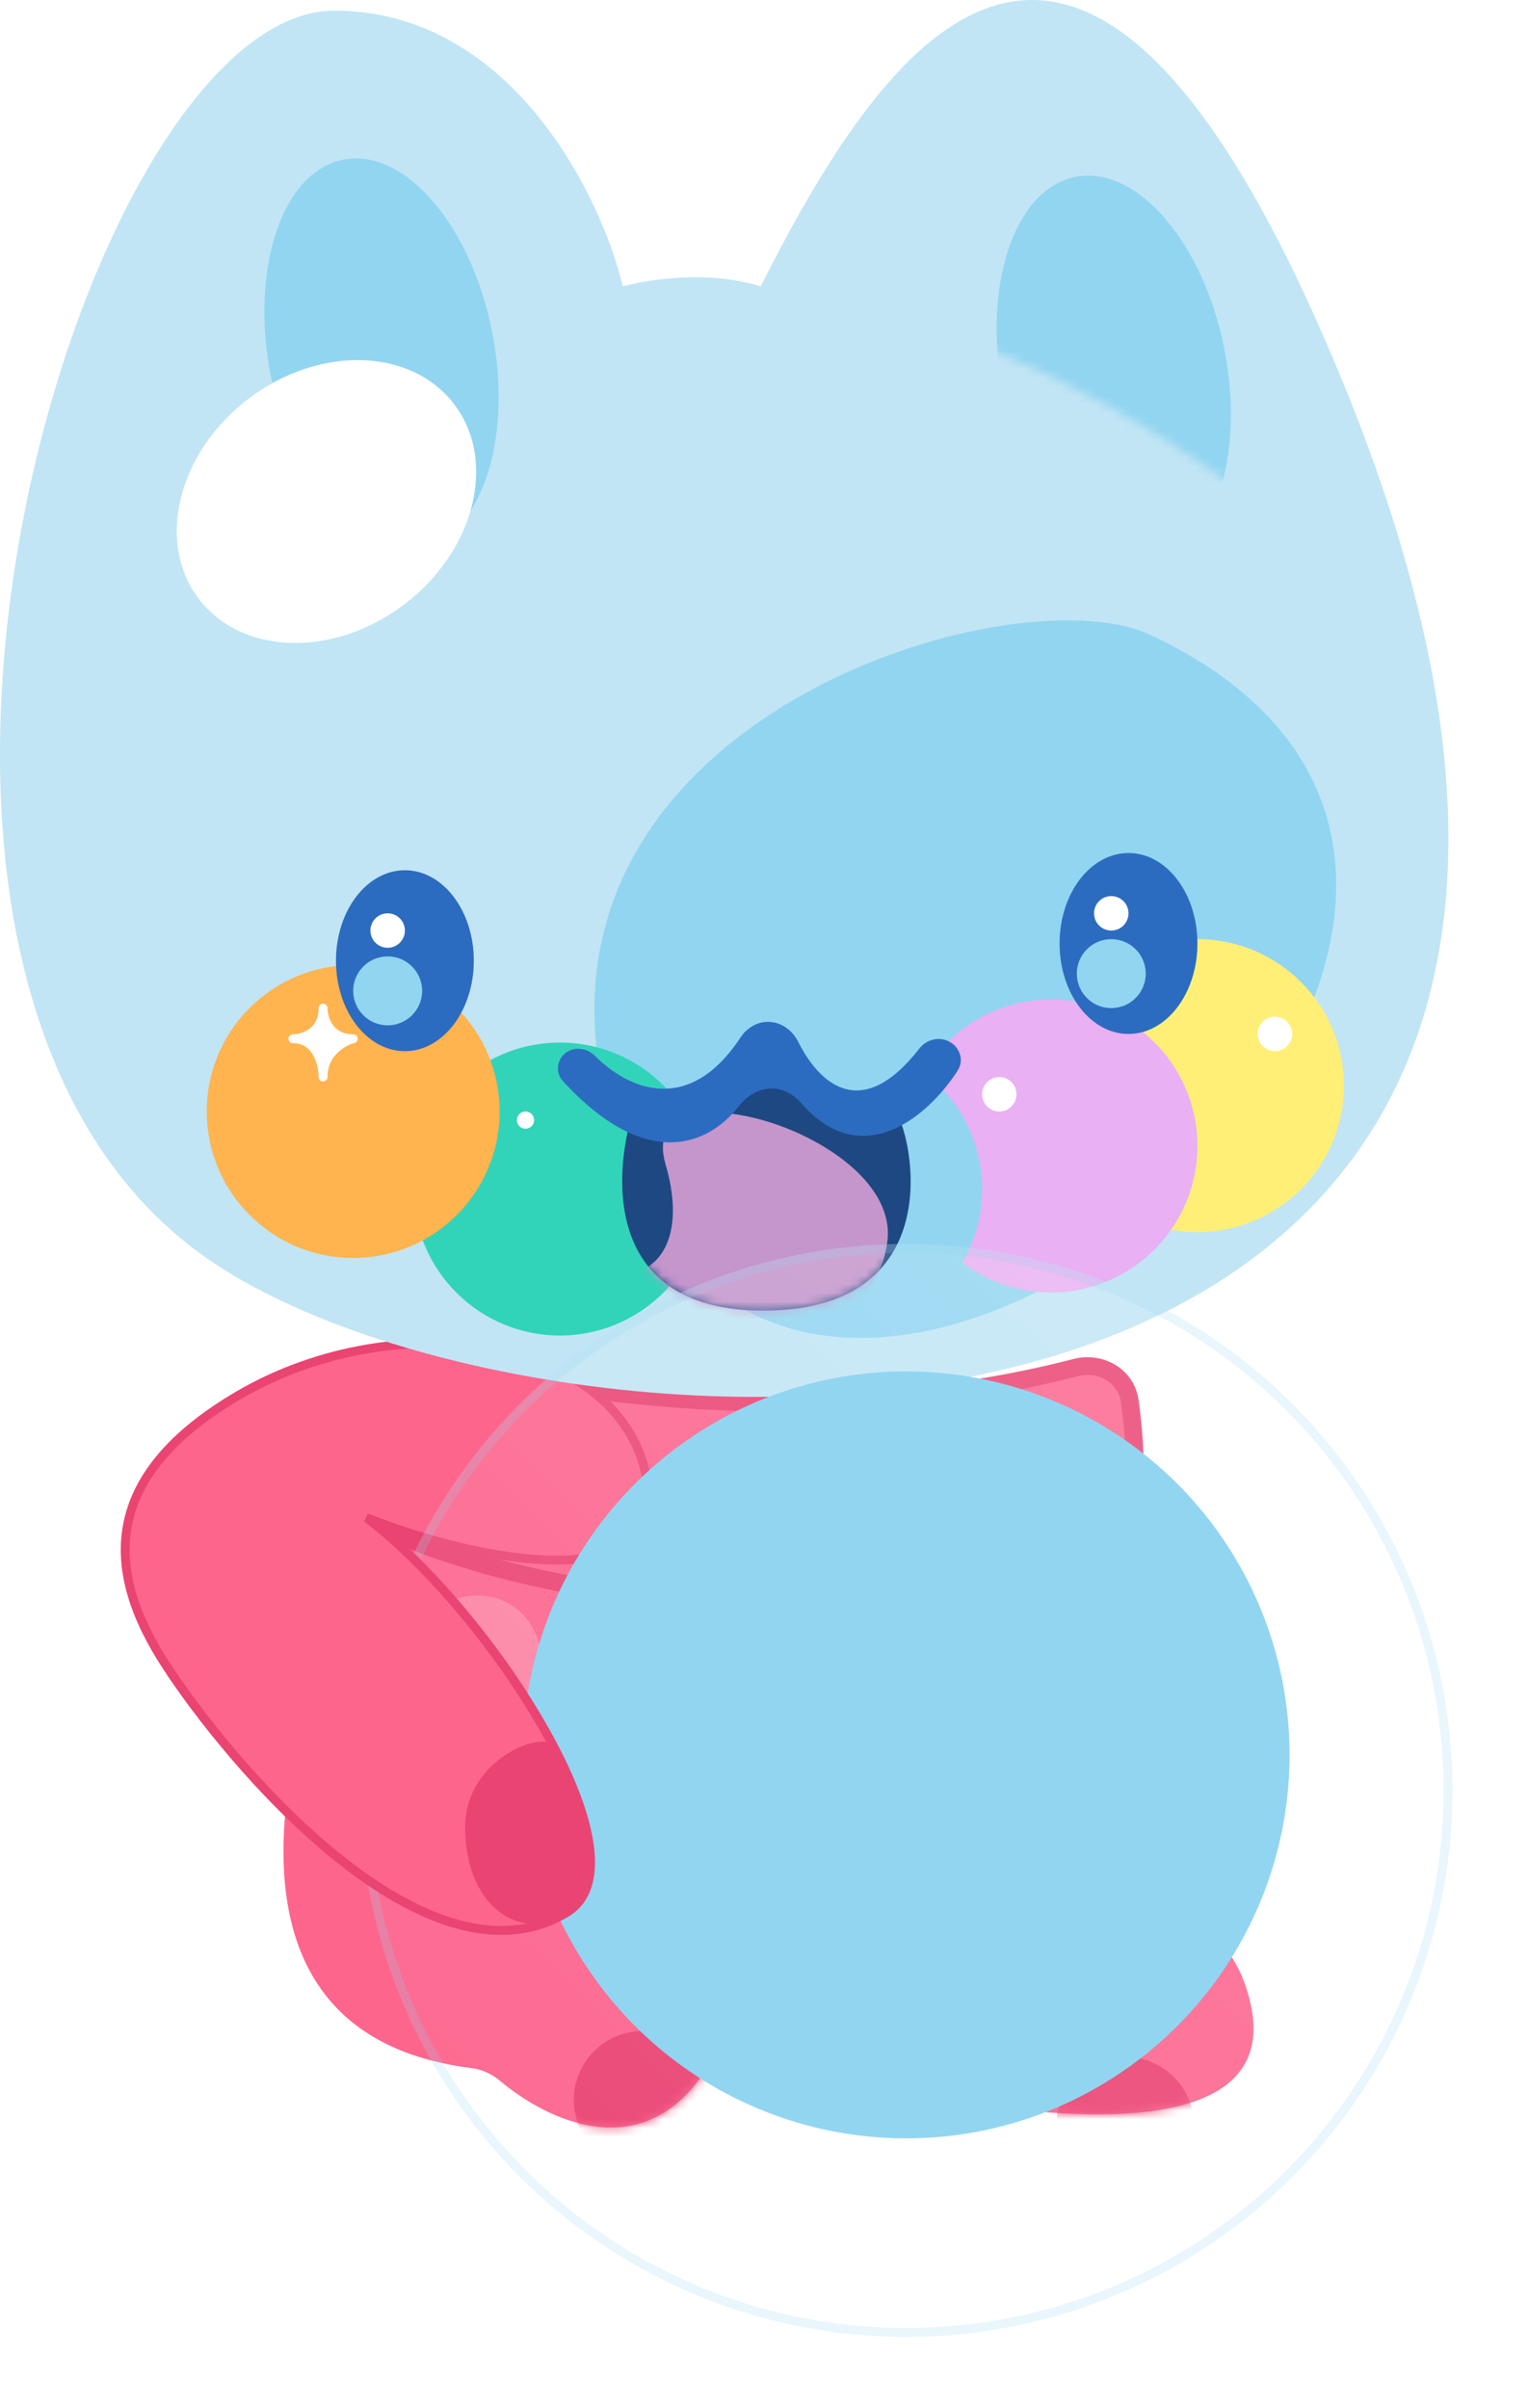 <svg width="172" height="271" viewBox="0 0 172 271" fill="none" xmlns="http://www.w3.org/2000/svg">
<path d="M53.083 232.75C18.586 228.402 33.756 185.692 46.239 163.844C46.517 163.357 46.857 162.92 47.359 162.669C56.834 157.925 116.807 165.643 121.979 168.682C122.22 168.823 122.349 169.066 122.46 169.322C126.953 179.77 125.707 193.773 123.402 204.293C122.478 208.509 127.17 213.245 131.292 214.523C134.549 215.532 137.69 217.817 139.746 222.273C148.899 244.972 109.528 238.355 85.238 231.289C82.842 230.592 80.35 231.764 78.888 233.786C71.929 243.413 61.792 238.817 56.225 234.137C55.339 233.392 54.231 232.895 53.083 232.75Z" fill="#FD658D"/>
<path d="M121.069 153.916C92.268 161.401 61.922 156.755 46.342 152.395C43.78 151.678 40.987 152.937 40.452 155.543C38.79 163.643 40.989 170.955 41.807 171.364C67.547 183.674 105.217 181.424 122.726 178.502C124.011 178.288 125.173 177.574 125.737 176.399C128.221 171.226 127.993 163.49 127.165 157.661C126.76 154.812 123.855 153.192 121.069 153.916Z" fill="#FD658D" stroke="#EA4473" stroke-width="2"/>
<ellipse cx="57.517" cy="168.481" rx="4.069" ry="3.269" transform="rotate(-9.657 57.517 168.481)" fill="white" fill-opacity="0.2"/>
<rect x="50.049" y="160.697" width="7.758" height="9.697" rx="2" fill="#FEB2C6"/>
<mask id="mask0_1614_3265" style="mask-type:alpha" maskUnits="userSpaceOnUse" x="31" y="161" width="111" height="79">
<path d="M53.083 232.75C18.586 228.402 33.756 185.692 46.239 163.844C46.517 163.357 46.857 162.92 47.359 162.669C56.834 157.925 116.807 165.643 121.979 168.682C122.22 168.823 122.349 169.066 122.46 169.322C126.953 179.77 125.707 193.773 123.402 204.293C122.478 208.509 127.17 213.245 131.292 214.523C134.549 215.532 137.69 217.817 139.746 222.273C148.899 244.972 109.528 238.355 85.238 231.289C82.842 230.592 80.35 231.764 78.888 233.786C71.929 243.413 61.792 238.817 56.225 234.137C55.339 233.392 54.231 232.895 53.083 232.75Z" fill="#FD658D"/>
</mask>
<g mask="url(#mask0_1614_3265)">
<circle cx="72.352" cy="236.333" r="7.758" fill="#EA4473"/>
<circle cx="126.655" cy="239.242" r="7.758" fill="#EA4473"/>
</g>
<ellipse cx="52.024" cy="189.559" rx="10.501" ry="8.436" transform="rotate(-58.972 52.024 189.559)" fill="white" fill-opacity="0.2"/>
<path d="M63.742 215.263C48.722 224.199 27.783 200.928 19.191 188.175C12.597 178.45 9.893 166.925 26.908 157C44.909 146.5 70.408 150.5 72.908 167C74.817 179.604 54.408 176 41.249 170.806C55.328 181.491 73.432 209.497 63.742 215.263Z" fill="#FD658D" stroke="#EA4473"/>
<path d="M85.622 32.231C80 30.5 73.824 31.261 70.107 32.231C67.682 22.049 57.5 1.201 37.622 1.201C9.01 1.201 -22.985 109.807 23.561 141.807C63.318 169.14 206.348 173.322 150.107 40.474C121.205 -27.794 99.359 5.08 85.622 32.231Z" fill="#C1E5F4"/>
<ellipse cx="42.946" cy="39.849" rx="12.701" ry="22.303" transform="rotate(-11.123 42.946 39.849)" fill="#92D5F1"/>
<path d="M129.516 71.462C113.999 64.159 57.76 81.118 68.19 123.825C85.832 196.068 195.452 102.492 129.516 71.462Z" fill="#92D5F1"/>
<mask id="mask1_1614_3265" style="mask-type:alpha" maskUnits="userSpaceOnUse" x="85" y="0" width="78" height="77">
<path d="M129.94 1.455C111.906 -5.511 109.091 20.364 85.818 32C126.546 38.788 153.862 65.641 160.97 76.121C167.672 40.812 152.482 10.161 129.94 1.455Z" fill="#C1E5F4"/>
</mask>
<g mask="url(#mask1_1614_3265)">
<ellipse cx="125.37" cy="41.789" rx="12.701" ry="22.303" transform="rotate(-11.123 125.37 41.789)" fill="#92D5F1"/>
</g>
<ellipse cx="36.749" cy="56.444" rx="18.071" ry="14.517" transform="rotate(-37.355 36.749 56.444)" fill="white"/>
<circle cx="134.788" cy="122.182" r="16.485" fill="#FFEF77"/>
<circle cx="143.515" cy="116.364" r="1.439" fill="white" stroke="white"/>
<circle cx="118.303" cy="128.97" r="16.485" fill="#E9B0F3"/>
<circle cx="112.484" cy="123.152" r="1.439" fill="white" stroke="white"/>
<circle cx="94.06" cy="133.818" r="16.485" fill="#92D5F1"/>
<circle cx="88.242" cy="128" r="1.439" fill="white" stroke="white"/>
<circle cx="63.03" cy="133.818" r="16.485" fill="#31D4B8"/>
<circle cx="59.151" cy="126.061" r="0.5" fill="white" stroke="white" stroke-width="0.939"/>
<circle cx="39.757" cy="125.091" r="16.485" fill="#FFB44F"/>
<g filter="url(#filter0_d_1614_3265)">
<path d="M36.364 113.455C36.364 116.213 34.101 116.902 32.97 116.902C35.685 116.902 36.364 119.776 36.364 121.212C36.364 118.454 38.626 117.19 39.758 116.902C37.042 116.902 36.364 114.604 36.364 113.455Z" fill="white"/>
<path d="M36.364 113.455C36.364 116.213 34.101 116.902 32.97 116.902C35.685 116.902 36.364 119.776 36.364 121.212C36.364 118.454 38.626 117.19 39.758 116.902C37.042 116.902 36.364 114.604 36.364 113.455Z" stroke="white" stroke-linecap="round" stroke-linejoin="round"/>
</g>
<ellipse cx="45.576" cy="108.121" rx="7.758" ry="10.182" fill="#2C6CC0"/>
<circle cx="43.636" cy="104.727" r="1.939" fill="white"/>
<circle cx="43.637" cy="111.515" r="3.879" fill="#92D5F1"/>
<path d="M85.911 147.5C68.621 147.5 68.733 133.345 71.27 124.946C71.357 124.661 71.57 124.434 71.849 124.328C84.247 119.581 98.433 123.017 100.409 124.5C102.409 126 107.911 147.5 85.911 147.5Z" fill="#1D4881"/>
<mask id="mask2_1614_3265" style="mask-type:alpha" maskUnits="userSpaceOnUse" x="70" y="121" width="33" height="27">
<path d="M85.911 147.5C68.621 147.5 68.733 133.345 71.27 124.946C71.357 124.661 71.57 124.434 71.849 124.328C84.247 119.581 98.433 123.017 100.409 124.5C102.409 126 107.911 147.5 85.911 147.5Z" fill="#A73088"/>
</mask>
<g mask="url(#mask2_1614_3265)">
<path d="M74.909 131C77.709 140.6 72.743 143.5 70.909 143C85.409 155 98.909 149.5 99.909 139.5C101.103 127.56 71.409 119 74.909 131Z" fill="#C496CC"/>
</g>
<path d="M83.356 116.758C77.621 125.487 70.847 122.716 66.978 118.837C66.058 117.915 64.562 117.726 63.573 118.574C62.65 119.365 62.533 120.765 63.355 121.661C72.735 131.894 79.738 128.868 83.107 124.557C84.027 123.379 85.353 122.5 86.848 122.5C88.139 122.5 89.33 123.162 90.177 124.136C96.99 131.969 104.447 125.718 107.818 120.456C108.509 119.378 108.092 117.989 107.006 117.311C105.841 116.582 104.316 116.934 103.473 118.02C96.942 126.425 92.177 121.895 89.861 117.265C89.202 115.949 87.921 115 86.45 115C85.191 115 84.047 115.706 83.356 116.758Z" fill="#2C6CC0"/>
<ellipse cx="127.03" cy="106.182" rx="7.758" ry="10.182" fill="#2C6CC0"/>
<circle cx="125.091" cy="102.788" r="1.939" fill="white"/>
<circle cx="125.091" cy="109.576" r="3.879" fill="#92D5F1"/>
<g filter="url(#filter1_bddd_1614_3265)">
<circle cx="102" cy="197.5" r="61.5" fill="url(#paint0_linear_1614_3265)"/>
<circle cx="102" cy="197.5" r="61" stroke="#92D5F1" stroke-opacity="0.2"/>
</g>
<circle cx="102.001" cy="197.5" r="43.158" fill="#92D5F1"/>
<path d="M63.742 215.263C48.722 224.199 27.783 200.928 19.191 188.175C21.91 187 32.909 177 41.249 170.806C55.328 181.491 73.432 209.497 63.742 215.263Z" fill="#FD658D"/>
<path d="M19.191 188.175C27.783 200.927 48.722 224.198 63.742 215.262C73.432 209.497 55.328 181.49 41.249 170.806" stroke="#EA4473"/>
<path d="M52.352 205.896C52.198 198.99 59.084 195.488 61.685 196.072C67.176 202.789 67.796 212.477 63.111 215.56C58.964 218.288 52.558 215.103 52.352 205.896Z" fill="#EA4473"/>
<defs>
<filter id="filter0_d_1614_3265" x="30.27" y="110.755" width="12.188" height="13.158" filterUnits="userSpaceOnUse" color-interpolation-filters="sRGB">
<feFlood flood-opacity="0" result="BackgroundImageFix"/>
<feColorMatrix in="SourceAlpha" type="matrix" values="0 0 0 0 0 0 0 0 0 0 0 0 0 0 0 0 0 0 127 0" result="hardAlpha"/>
<feMorphology radius="0.2" operator="dilate" in="SourceAlpha" result="effect1_dropShadow_1614_3265"/>
<feOffset/>
<feGaussianBlur stdDeviation="1"/>
<feColorMatrix type="matrix" values="0 0 0 0 1 0 0 0 0 1 0 0 0 0 1 0 0 0 1 0"/>
<feBlend mode="normal" in2="BackgroundImageFix" result="effect1_dropShadow_1614_3265"/>
<feBlend mode="normal" in="SourceGraphic" in2="effect1_dropShadow_1614_3265" result="shape"/>
</filter>
<filter id="filter1_bddd_1614_3265" x="32.5" y="130" width="139" height="141" filterUnits="userSpaceOnUse" color-interpolation-filters="sRGB">
<feFlood flood-opacity="0" result="BackgroundImageFix"/>
<feGaussianBlur in="BackgroundImageFix" stdDeviation="3"/>
<feComposite in2="SourceAlpha" operator="in" result="effect1_backgroundBlur_1614_3265"/>
<feColorMatrix in="SourceAlpha" type="matrix" values="0 0 0 0 0 0 0 0 0 0 0 0 0 0 0 0 0 0 127 0" result="hardAlpha"/>
<feOffset/>
<feGaussianBlur stdDeviation="0.5"/>
<feColorMatrix type="matrix" values="0 0 0 0 1 0 0 0 0 1 0 0 0 0 1 0 0 0 0.04 0"/>
<feBlend mode="normal" in2="effect1_backgroundBlur_1614_3265" result="effect2_dropShadow_1614_3265"/>
<feColorMatrix in="SourceAlpha" type="matrix" values="0 0 0 0 0 0 0 0 0 0 0 0 0 0 0 0 0 0 127 0" result="hardAlpha"/>
<feOffset/>
<feGaussianBlur stdDeviation="1"/>
<feColorMatrix type="matrix" values="0 0 0 0 1 0 0 0 0 1 0 0 0 0 1 0 0 0 0.06 0"/>
<feBlend mode="normal" in2="effect2_dropShadow_1614_3265" result="effect3_dropShadow_1614_3265"/>
<feColorMatrix in="SourceAlpha" type="matrix" values="0 0 0 0 0 0 0 0 0 0 0 0 0 0 0 0 0 0 127 0" result="hardAlpha"/>
<feOffset dy="4"/>
<feGaussianBlur stdDeviation="4"/>
<feColorMatrix type="matrix" values="0 0 0 0 1 0 0 0 0 1 0 0 0 0 1 0 0 0 0.04 0"/>
<feBlend mode="normal" in2="effect3_dropShadow_1614_3265" result="effect4_dropShadow_1614_3265"/>
<feBlend mode="normal" in="SourceGraphic" in2="effect4_dropShadow_1614_3265" result="shape"/>
</filter>
<linearGradient id="paint0_linear_1614_3265" x1="164.218" y1="136" x2="44.868" y2="259.641" gradientUnits="userSpaceOnUse">
<stop stop-color="white" stop-opacity="0.2"/>
<stop offset="1" stop-color="white" stop-opacity="0.01"/>
</linearGradient>
</defs>
</svg>
